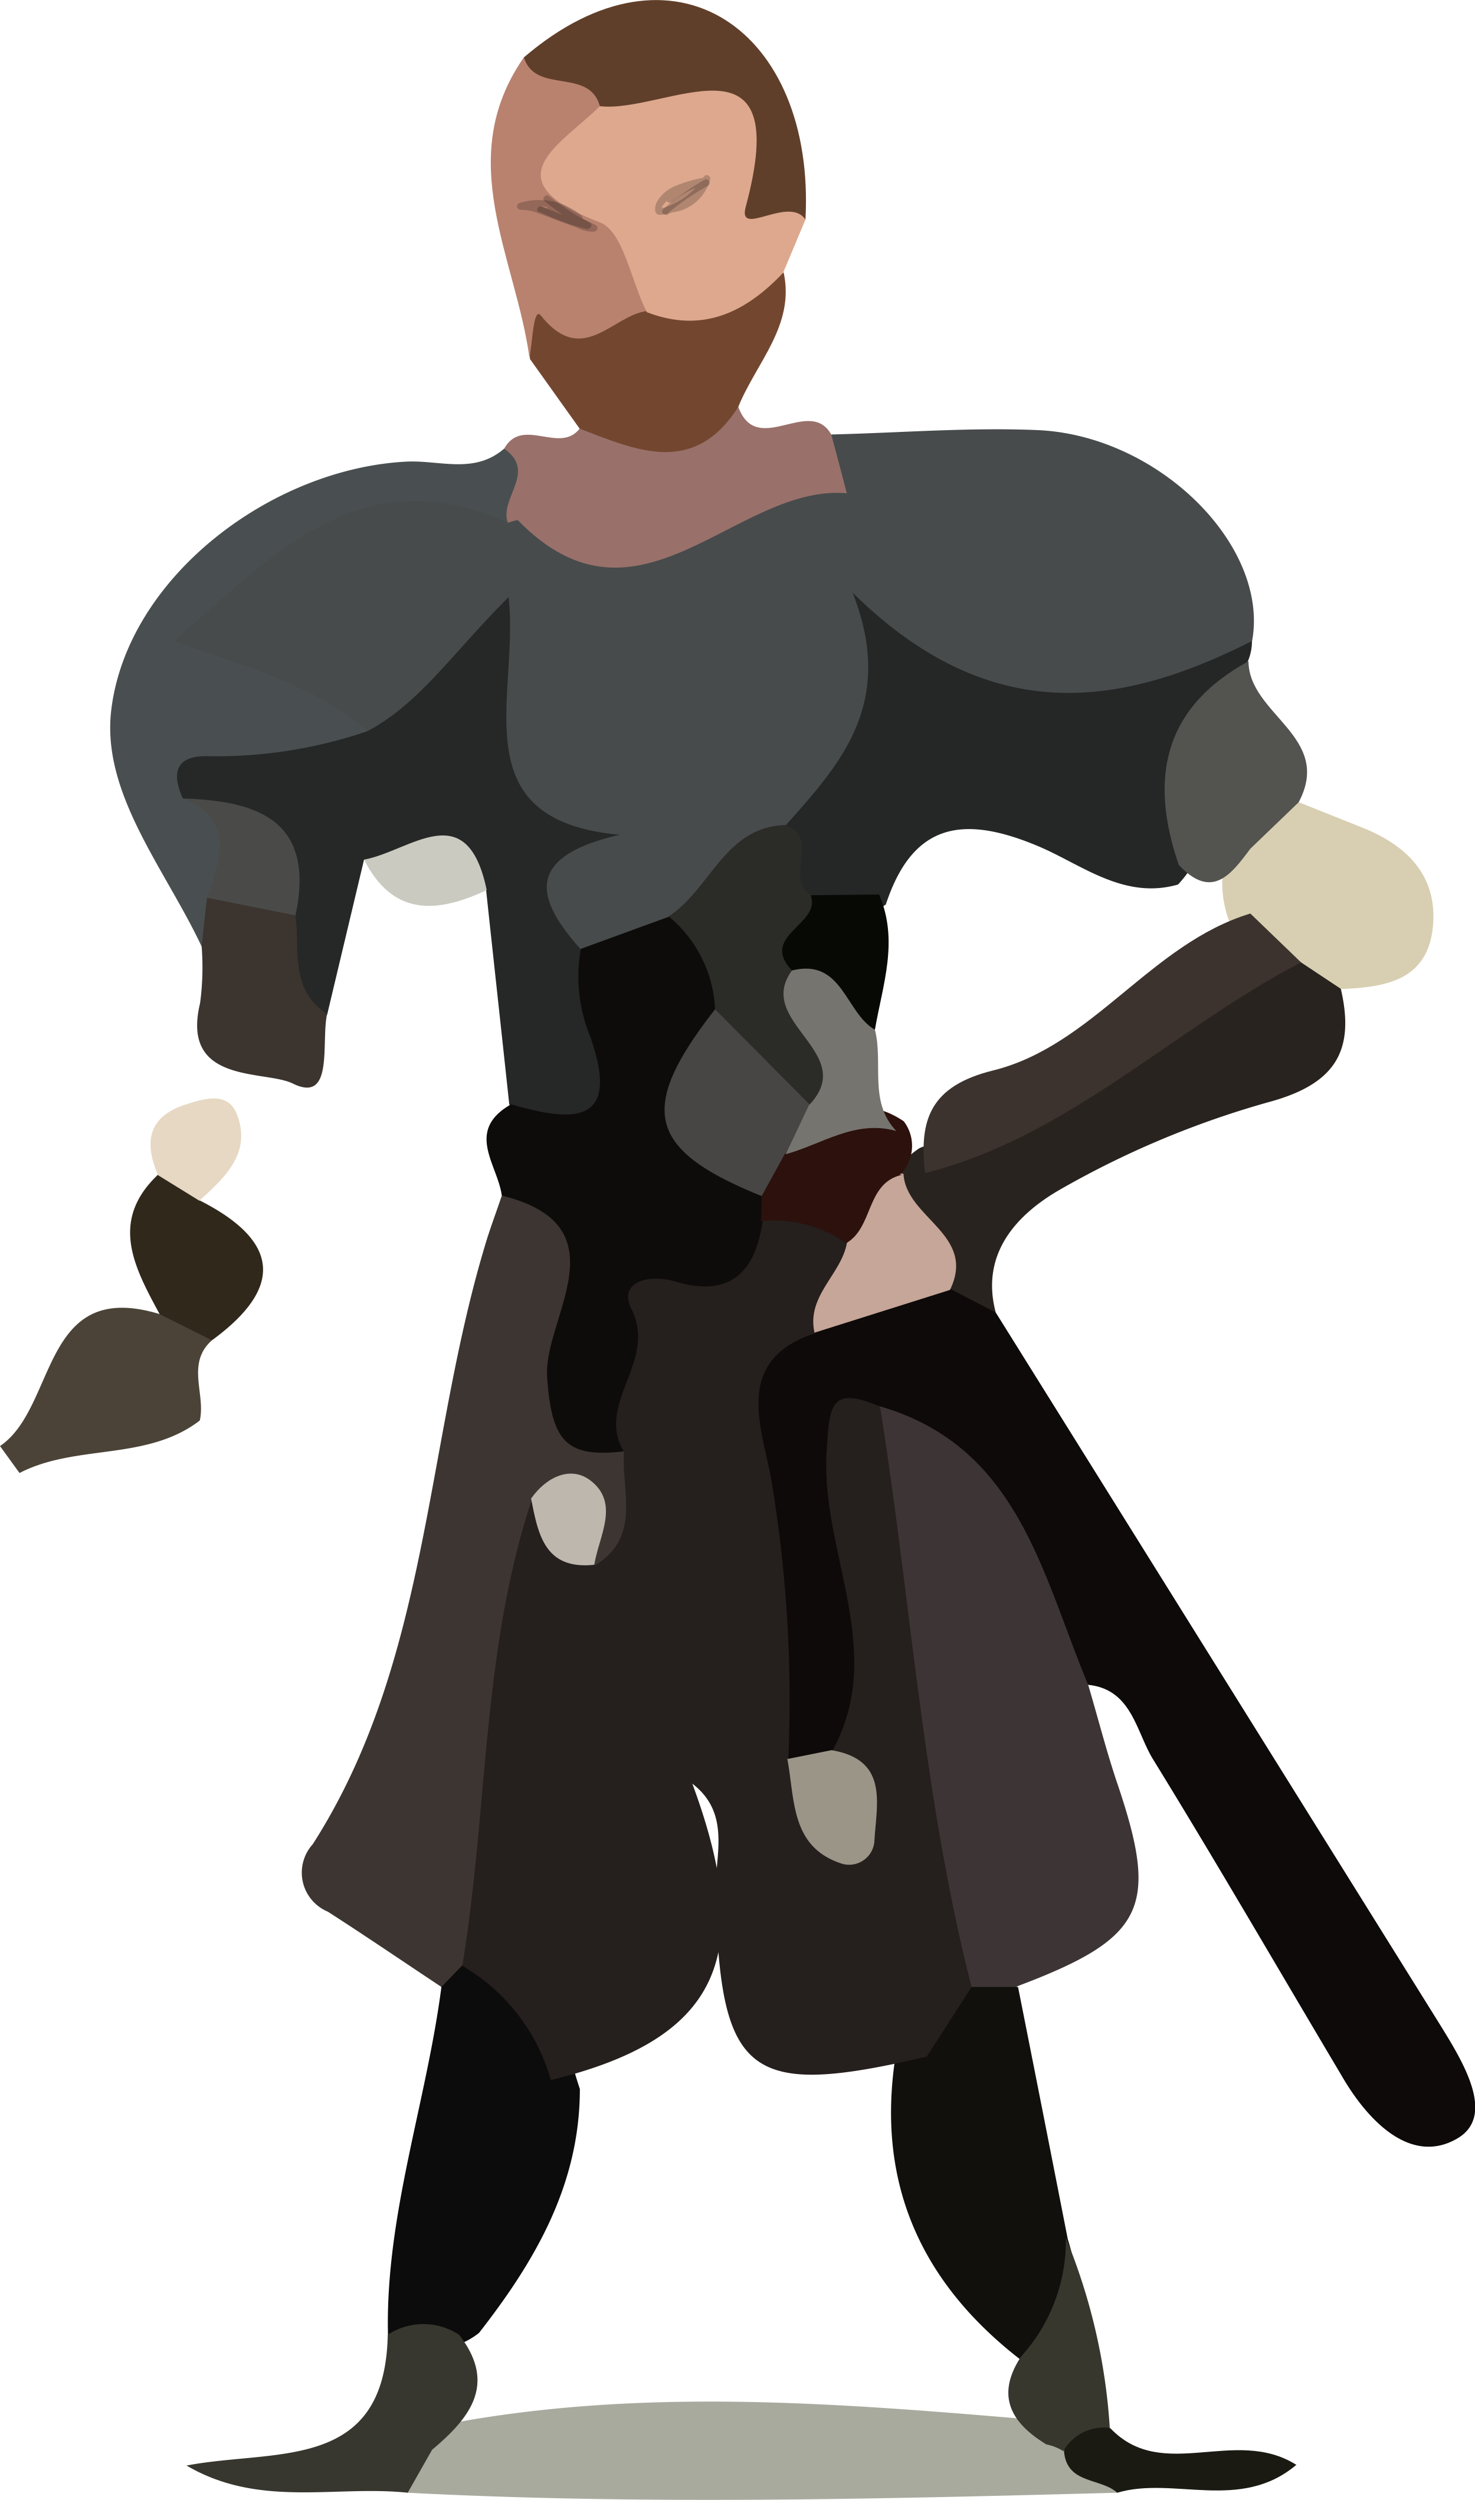 <svg xmlns="http://www.w3.org/2000/svg" viewBox="0 0 63.49 107.6"><defs><style>.cls-1{fill:#474b4c;}.cls-2{fill:#0d0a09;}.cls-3{fill:#3d3535;}.cls-4{fill:#3d3531;}.cls-5{fill:#252826;}.cls-6{fill:#0e0c0b;}.cls-7{fill:#252727;}.cls-8{fill:#494f50;}.cls-9{fill:#28231f;}.cls-10{fill:#dda88d;}.cls-11{fill:#0d0c0c;}.cls-12{fill:#11100c;}.cls-13{fill:#99716a;}.cls-14{fill:#a9aa9e;}.cls-15{fill:#d8cfb2;}.cls-16{fill:#73472f;}.cls-17{fill:#603f2a;}.cls-18{fill:#b9826f;}.cls-19{fill:#4b4337;}.cls-20{fill:#37372f;}.cls-21{fill:#535350;}.cls-22{fill:#3c342f;}.cls-23{fill:#30281b;}.cls-24{fill:#1a1a12;}.cls-25{fill:#37372e;}.cls-26{fill:#e7d8c3;}.cls-27{fill:#cacac1;}.cls-28{fill:#2b2b28;}.cls-29{fill:#251f1d;}.cls-30{fill:#c6a698;}.cls-31{fill:#9b9588;}.cls-32{fill:#beb7ae;}.cls-33{fill:#4a4b49;}.cls-34{fill:#474645;}.cls-35{fill:#2c110c;}.cls-36{fill:#070905;}.cls-37{fill:#3c332e;}.cls-38{fill:#76746f;}.cls-39{opacity:0.2;}</style></defs><title>Asset 8</title><g id="Layer_2" data-name="Layer 2"><g id="Layer_1-2" data-name="Layer 1"><path class="cls-1" d="M35.8,18.7c2.94-.07,5.88-.31,8.81-.19,5.26.2,10.06,5,9.28,9.11-4.73,4.67-7.91,5.14-14.69,2-.92,2.62-2.16,5.08-4.67,6.57-2.14,1.08-3.27,3.37-5.37,4.51a5.46,5.46,0,0,1-4.2.78c-.47-.16-1.15-.34-1.23-.72-.79-3.71-3.07-6.93-3.72-10.89-1.14,1.05-2.4,2.23-4.22,2.19a27.83,27.83,0,0,1-6.59-2c-3.34-1.45-2.71-2.84-.54-5,3.66-3.63,7.79-5.19,12.86-4C26.65,22.5,31.53,22.37,35.8,18.7Z"/><path class="cls-2" d="M42.86,56.49Q52.43,71.82,62,87.17c.95,1.54,2.4,3.87.75,4.86-2,1.19-3.87-.73-5-2.69-2.7-4.54-5.35-9.12-8.12-13.62-.73-1.19-.91-3-2.77-3.2-2.82-1.34-3.07-4.59-4.93-6.62-1.14-1.25-1.19-3.66-3.65-3.49-1.7,2.26-.88,4.64-.41,7,.53,2.67.8,5.3-2.34,6.72a2.46,2.46,0,0,1-2.15-.71c-2-4.62-1.62-9.6-2.09-14.43a4.54,4.54,0,0,1,2.37-4.54c2.3-.53,4.36-2,6.86-1.81C41.66,54.76,42.24,55.64,42.86,56.49Z"/><path class="cls-3" d="M37.84,60.52c6,1.72,7,7.21,9,12,.42,1.41.78,2.84,1.25,4.23,1.82,5.37,1.19,6.67-4.3,8.74a2.48,2.48,0,0,1-2.5.49c-3.52-2-2.09-5.74-2.4-8.56C38.26,71.83,35.85,66.28,37.84,60.52Z"/><path class="cls-4" d="M19,85.52c-1.63-1.08-3.24-2.18-4.89-3.24a1.82,1.82,0,0,1-.65-2.9c5-7.8,4.84-17.12,7.38-25.65.22-.77.51-1.52.76-2.27,3.42-1.16,3.82.9,3.8,3.51s-.47,5.59,2.13,7.59c.82,1.74.89,3.4-.52,4.89-1.31,1.07-2-1.1-3.24-.57C22.43,72.8,23,79,20.86,84.75A1.78,1.78,0,0,1,19,85.52Z"/><path class="cls-5" d="M15.82,31.47c2.25-1.2,3.64-3.34,6.07-5.77.49,4.2-2.13,9.61,4.79,10.23-4.12.94-3.64,2.74-1.69,4.92A5.64,5.64,0,0,1,27,45.16c.07,1.36-.09,2.77-1.32,3.52-1.53.92-2.82.28-3.76-1.15-.33-3.09-.67-6.17-1-9.26A22.31,22.31,0,0,0,15.67,37l-1.59,6.68c-2.43.3-2.4-1.59-2.8-3.1,1-3.59-2.29-4.35-4-6.15-1.43-2.77.86-3.33,2.45-3.22C11.74,31.31,13.84,30.56,15.82,31.47Z"/><path class="cls-6" d="M22,47.53c2.61.76,4.76.94,3.41-2.9A6.84,6.84,0,0,1,25,40.84l3.81-1.39c2.55-.14,2.69,1.71,2.92,3.49-1.23,3.05-1.42,5.91,1.55,8.18a4.16,4.16,0,0,1,.5,1.28c.11,1,0,2.35-.86,2.7-3.44,1.37-4.08,4.92-6.09,7.37-2.44.28-3.09-.41-3.28-3.2-.18-2.51,3.35-6.5-1.95-7.81C21.42,50.12,20,48.67,22,47.53Z"/><path class="cls-7" d="M33.83,35.51c2.35-2.63,4.74-5.25,2.87-10,5.85,5.76,11.43,5,17.19,2.08a2.23,2.23,0,0,1-.18.88c-1.87,2.92-.49,6.88-3,9.6-2.32.67-4.14-.85-6-1.64-3.2-1.35-5.41-1.06-6.58,2.5a3.59,3.59,0,0,1-2.75.58C33,38.87,33.2,37.27,33.83,35.51Z"/><path class="cls-8" d="M15.82,31.47a20.21,20.21,0,0,1-6.77,1.08c-1.37-.07-1.74.59-1.18,1.81,2.66.72,4.2,2,2.3,4.85a2.59,2.59,0,0,1-1.49,1.53c-1.56-3.33-4.33-6.59-3.89-10.19.69-5.69,6.86-10.37,12.68-10.68,1.44-.08,2.94.56,4.23-.56,3,.92.26,2.12.16,3.19C15.45,19.6,11.66,24,7.48,27.59,10.47,28.68,13.45,29.43,15.82,31.47Z"/><path class="cls-9" d="M42.86,56.49l-1.93-1A7.48,7.48,0,0,1,38.41,51c.05-.22.12-.44.18-.66a4.07,4.07,0,0,1,1-.93c5.72-2.23,10-7.24,16.12-8.66a2.18,2.18,0,0,1,2,1.79c.64,2.73-.26,4.14-3.15,4.91a39.44,39.44,0,0,0-9,3.79C43.82,52.26,42.18,53.92,42.86,56.49Z"/><path class="cls-10" d="M34.67,9.45l-.94,2.24c-1.17,3-3,4.39-6.15,2.55a13.73,13.73,0,0,1-2.7-2.84c-3.29-3.57-3.06-5.15,1.06-8C32.11,2,32.38,2.16,33,8,33.06,8.72,34.55,8.42,34.67,9.45Z"/><path class="cls-11" d="M19,85.52l.9-.93c4.12-.54,4.18,2.76,5.06,5.32,0,4.11-1.92,7.4-4.34,10.5a3.23,3.23,0,0,1-3.92.08C16.58,95.37,18.35,90.53,19,85.52Z"/><path class="cls-12" d="M41.82,85.52l2,0q1.08,5.43,2.14,10.85c.69,2.21.64,4.18-1.68,5.46-4.5-3.33-6.61-7.69-5.73-13.35A5.48,5.48,0,0,1,41.82,85.52Z"/><path class="cls-13" d="M21.86,22.5c-.39-1.05,1.28-2.19-.16-3.19.79-1.4,2.38.25,3.25-.86,2.14-1.26,4.46-1.25,6.83-.94.8,2.2,3.06-.47,4,1.19.23.84.45,1.69.67,2.53-4.77-.41-8.94,6.5-14.14,1.18C22.27,22.35,22,22.46,21.86,22.5Z"/><path class="cls-14" d="M48.09,107.29c-10.18.27-20.36.53-30.54,0-.48-1.42.24-2.26,1.39-2.9,8.3-1.62,16.62-1,25-.29a9.14,9.14,0,0,1,1.61.37C46.66,105.13,47.87,105.75,48.09,107.29Z"/><path class="cls-15" d="M57.73,42.57,56,41.42c-1.24-.34-2.64-.41-3.15-1.94a4.73,4.73,0,0,1,.06-3.15c.6-1.3,1.31-2.42,3-1.8l2.78,1.11c1.84.75,3.14,2,3,4.11C61.52,42.2,59.66,42.49,57.73,42.57Z"/><path class="cls-16" d="M31.78,17.51c-1.91,3-4.38,1.88-6.83.94l-2.14-3c-.06-3,.09-3.2,1.89-1.83,1.35,1,2.05-1.91,3.15-.18,2.4.92,4.26,0,5.88-1.72C34.23,14,32.55,15.61,31.78,17.51Z"/><path class="cls-17" d="M34.67,9.45c-.72-1.06-2.94.82-2.57-.55,2.12-7.88-3.48-4-6.28-4.33-1.39-.23-3.25.26-3.27-2.1C29-3.06,35.11,1.33,34.67,9.45Z"/><path class="cls-18" d="M22.55,2.47c.5,1.61,2.81.42,3.27,2.1-1.66,1.66-4.78,3.18,0,5,1,.38,1.34,2.5,2,3.82-1.47.2-2.75,2.43-4.54.19-.32-.4-.36,1.16-.49,1.82C22.21,11.11,19.5,6.85,22.55,2.47Z"/><path class="cls-19" d="M8.6,61.14c-2.29,1.76-5.33,1-7.76,2.26L0,62.24C2.47,60.57,1.74,55,6.87,56.56a1.85,1.85,0,0,1,2.25,1.13C8,58.69,8.86,60,8.6,61.14Z"/><path class="cls-20" d="M18.6,105.44l-1.05,1.85c-3.11-.33-6.39.67-9.52-1.17,3.79-.73,8.55.31,8.66-5.63a2.8,2.8,0,0,1,3.07,0C21.41,102.61,20.22,104.08,18.6,105.44Z"/><path class="cls-21" d="M55.9,34.53l-2.08,2c-.83,1.11-1.65,2.22-3.08.7-1.27-3.69-.69-6.75,3-8.77C53.75,30.76,57.4,31.71,55.9,34.53Z"/><path class="cls-22" d="M8.68,40.74c.07-.7.15-1.4.23-2.1,1.64-1.57,2.7-.32,3.81.76.19,1.5-.25,3.2,1.36,4.24-.27,1.22.31,3.87-1.47,3-1.2-.6-4.84.05-4-3.45A11.55,11.55,0,0,0,8.68,40.74Z"/><path class="cls-23" d="M9.12,57.69,6.87,56.56c-1.08-2-2.18-4-.07-6a1.45,1.45,0,0,1,1.78,1.1C12,53.39,12.27,55.39,9.12,57.69Z"/><path class="cls-24" d="M48.09,107.29c-.72-.65-2.16-.36-2.29-1.77,0-1.7.79-1.69,2-1,2.25,2.35,5.35-.1,8,1.57C53.38,108.13,50.52,106.57,48.09,107.29Z"/><path class="cls-25" d="M47.77,104.5a2,2,0,0,0-2,1,2.19,2.19,0,0,0-.73-.29c-1.53-.93-2.19-2.1-1.09-3.78a7.44,7.44,0,0,0,1.93-5.11A25.71,25.71,0,0,1,47.77,104.5Z"/><path class="cls-26" d="M8.58,51.68,6.8,50.58c-.61-1.44-.43-2.54,1.25-3.06.81-.26,1.76-.52,2.14.42C10.85,49.6,9.7,50.67,8.58,51.68Z"/><path class="cls-27" d="M15.67,37c2-.37,4.43-2.78,5.28,1.31C18.82,39.31,16.92,39.46,15.67,37Z"/><path class="cls-28" d="M33.83,35.51c1.5.61-.08,2.29,1.06,3,1,1.13-.19,2.42.29,3.6-.13,2,3.3,4.17-.33,5.94C32.06,47.78,31,46,30.78,43.44a5.5,5.5,0,0,0-2-4C30.59,38.28,31.18,35.58,33.83,35.51Z"/><path class="cls-29" d="M41.82,85.52c-.64,1-1.28,2-1.93,3-7.74,1.81-8.91.86-9.09-7.18,0-1.53.65-3.3-1-4.57,2.78,7.51,1.1,11-6.09,12.76a8.28,8.28,0,0,0-3.81-4.92c1.11-6.68.83-13.57,3-20.09,1.54.35,1.81,1.91,2.72,2.85,2-1.23,1.12-3.18,1.24-4.88-1.26-2.08,1.46-3.88.32-6.15-.59-1.18.77-1.52,1.89-1.18,2.35.7,3.45-.4,3.76-2.62,1.48-1.25,2.83-1,4.09.33,1.14,2.2-.82,3.16-1.82,4.51-3.53,1.14-2.33,4-1.92,6.19a57.25,57.25,0,0,1,.75,12.18c.49.35.85,1.09,1.55.86.52-.17.35-.8.35-1.26,2.37-4.31-.52-8.55-.25-12.87.12-2.06.19-2.83,2.3-1.94C39.21,68.85,39.72,77.31,41.82,85.52Z"/><path class="cls-30" d="M35.06,57.36c-.36-1.6,1.17-2.51,1.4-3.89,0-1.61,0-3.26,2.43-2.95.1,1.91,3.17,2.61,2,5Z"/><path class="cls-31" d="M35.79,75.33c2.47.41,1.94,2.3,1.85,3.88a1.09,1.09,0,0,1-1.42,1c-2.2-.72-2-2.77-2.33-4.5Z"/><path class="cls-32" d="M25.58,67.35c-2.14.23-2.42-1.32-2.72-2.85.65-.93,1.7-1.42,2.54-.79C26.7,64.69,25.78,66.11,25.58,67.35Z"/><path class="cls-33" d="M12.72,39.4l-3.81-.76c.56-1.65,1.21-3.31-1-4.27C11.12,34.47,13.58,35.33,12.72,39.4Z"/><path class="cls-34" d="M30.78,43.44l4.09,4.12a2.32,2.32,0,0,1,0,2.48,2.6,2.6,0,0,1-2.06,1.45C27.85,49.49,27.42,47.75,30.78,43.44Z"/><path class="cls-35" d="M32.78,51.49l1-1.82c1.52-1.14,2.86-2.92,5.12-1.41a1.73,1.73,0,0,1-.17,2.3l.12,0c-1.59.34-1.24,2.27-2.43,2.95a5.37,5.37,0,0,0-3.67-.95C32.79,52.18,32.78,51.83,32.78,51.49Z"/><path class="cls-36" d="M37.84,38.5c.86,2,.15,3.89-.18,5.82-2.29.69-2.41-1.66-3.57-2.55-1.44-1.51,1.31-2,.8-3.24Z"/><path class="cls-37" d="M39.82,50.49c-.27-2.3.22-3.75,2.94-4.42,4.3-1.07,6.77-5.45,11.06-6.75L56,41.42C50.49,44.29,46,48.93,39.82,50.49Z"/><path class="cls-38" d="M34.09,41.77c2.18-.54,2.29,1.82,3.57,2.55.37,1.44-.28,3.1.92,4.36-1.76-.5-3.2.57-4.76,1l1-2.11C37,45.31,32.45,44,34.09,41.77Z"/><g class="cls-39"><path d="M28.77,9.16A10.58,10.58,0,0,1,30.47,8a.15.15,0,0,0-.15-.26A10.82,10.82,0,0,0,28.55,9c-.14.13.07.34.22.21Z"/></g><g class="cls-39"><path d="M28.85,9.15a1.92,1.92,0,0,0,1.72-1.44.15.15,0,0,0-.27-.11A3,3,0,0,1,29,8.77a3,3,0,0,1-.41.17l-.1,0h0s0,0,0,0h0V9a.06.06,0,0,1,0,0,.3.3,0,0,1,0-.1,1.49,1.49,0,0,1,.69-.55,5,5,0,0,1,1.12-.4l-.08-.29a4.43,4.43,0,0,0-1.49.82c-.15.12.06.33.21.21a4.09,4.09,0,0,1,1.36-.74.15.15,0,0,0-.08-.29A5.84,5.84,0,0,0,29.08,8a1.63,1.63,0,0,0-.81.7c-.07.15-.12.39,0,.5s.35,0,.5,0a3.17,3.17,0,0,0,1-.53,3.32,3.32,0,0,0,.8-.91l-.28-.12a1.61,1.61,0,0,1-1.43,1.22c-.19,0-.19.31,0,.3Z"/></g><g class="cls-39"><path d="M25,9.26a2.78,2.78,0,0,0-2.67-.51.15.15,0,0,0,.08.28,2.1,2.1,0,0,1,.81.17c.27.09.53.2.8.3l.81.3a1.54,1.54,0,0,0,.73.17c.14,0,.23-.2.08-.28l-1.88-.95c-.17-.08-.32.17-.15.26l1.88.95.07-.28a1.64,1.64,0,0,1-.77-.2l-.81-.3a4,4,0,0,0-1.57-.44l.07.28c.81-.4,1.68.1,2.37.51.17.09.32-.17.15-.26Z"/></g><g class="cls-39"><path d="M23.27,9.14a10.29,10.29,0,0,0,2,.72c.16,0,.27-.2.11-.28a10.28,10.28,0,0,1-1.73-1.13.15.15,0,0,0-.21,0,.14.14,0,0,0,0,.21,10.26,10.26,0,0,0,1.79,1.18l.12-.27a10.43,10.43,0,0,1-2-.68c-.17-.09-.32.17-.15.25Z"/></g></g></g></svg>